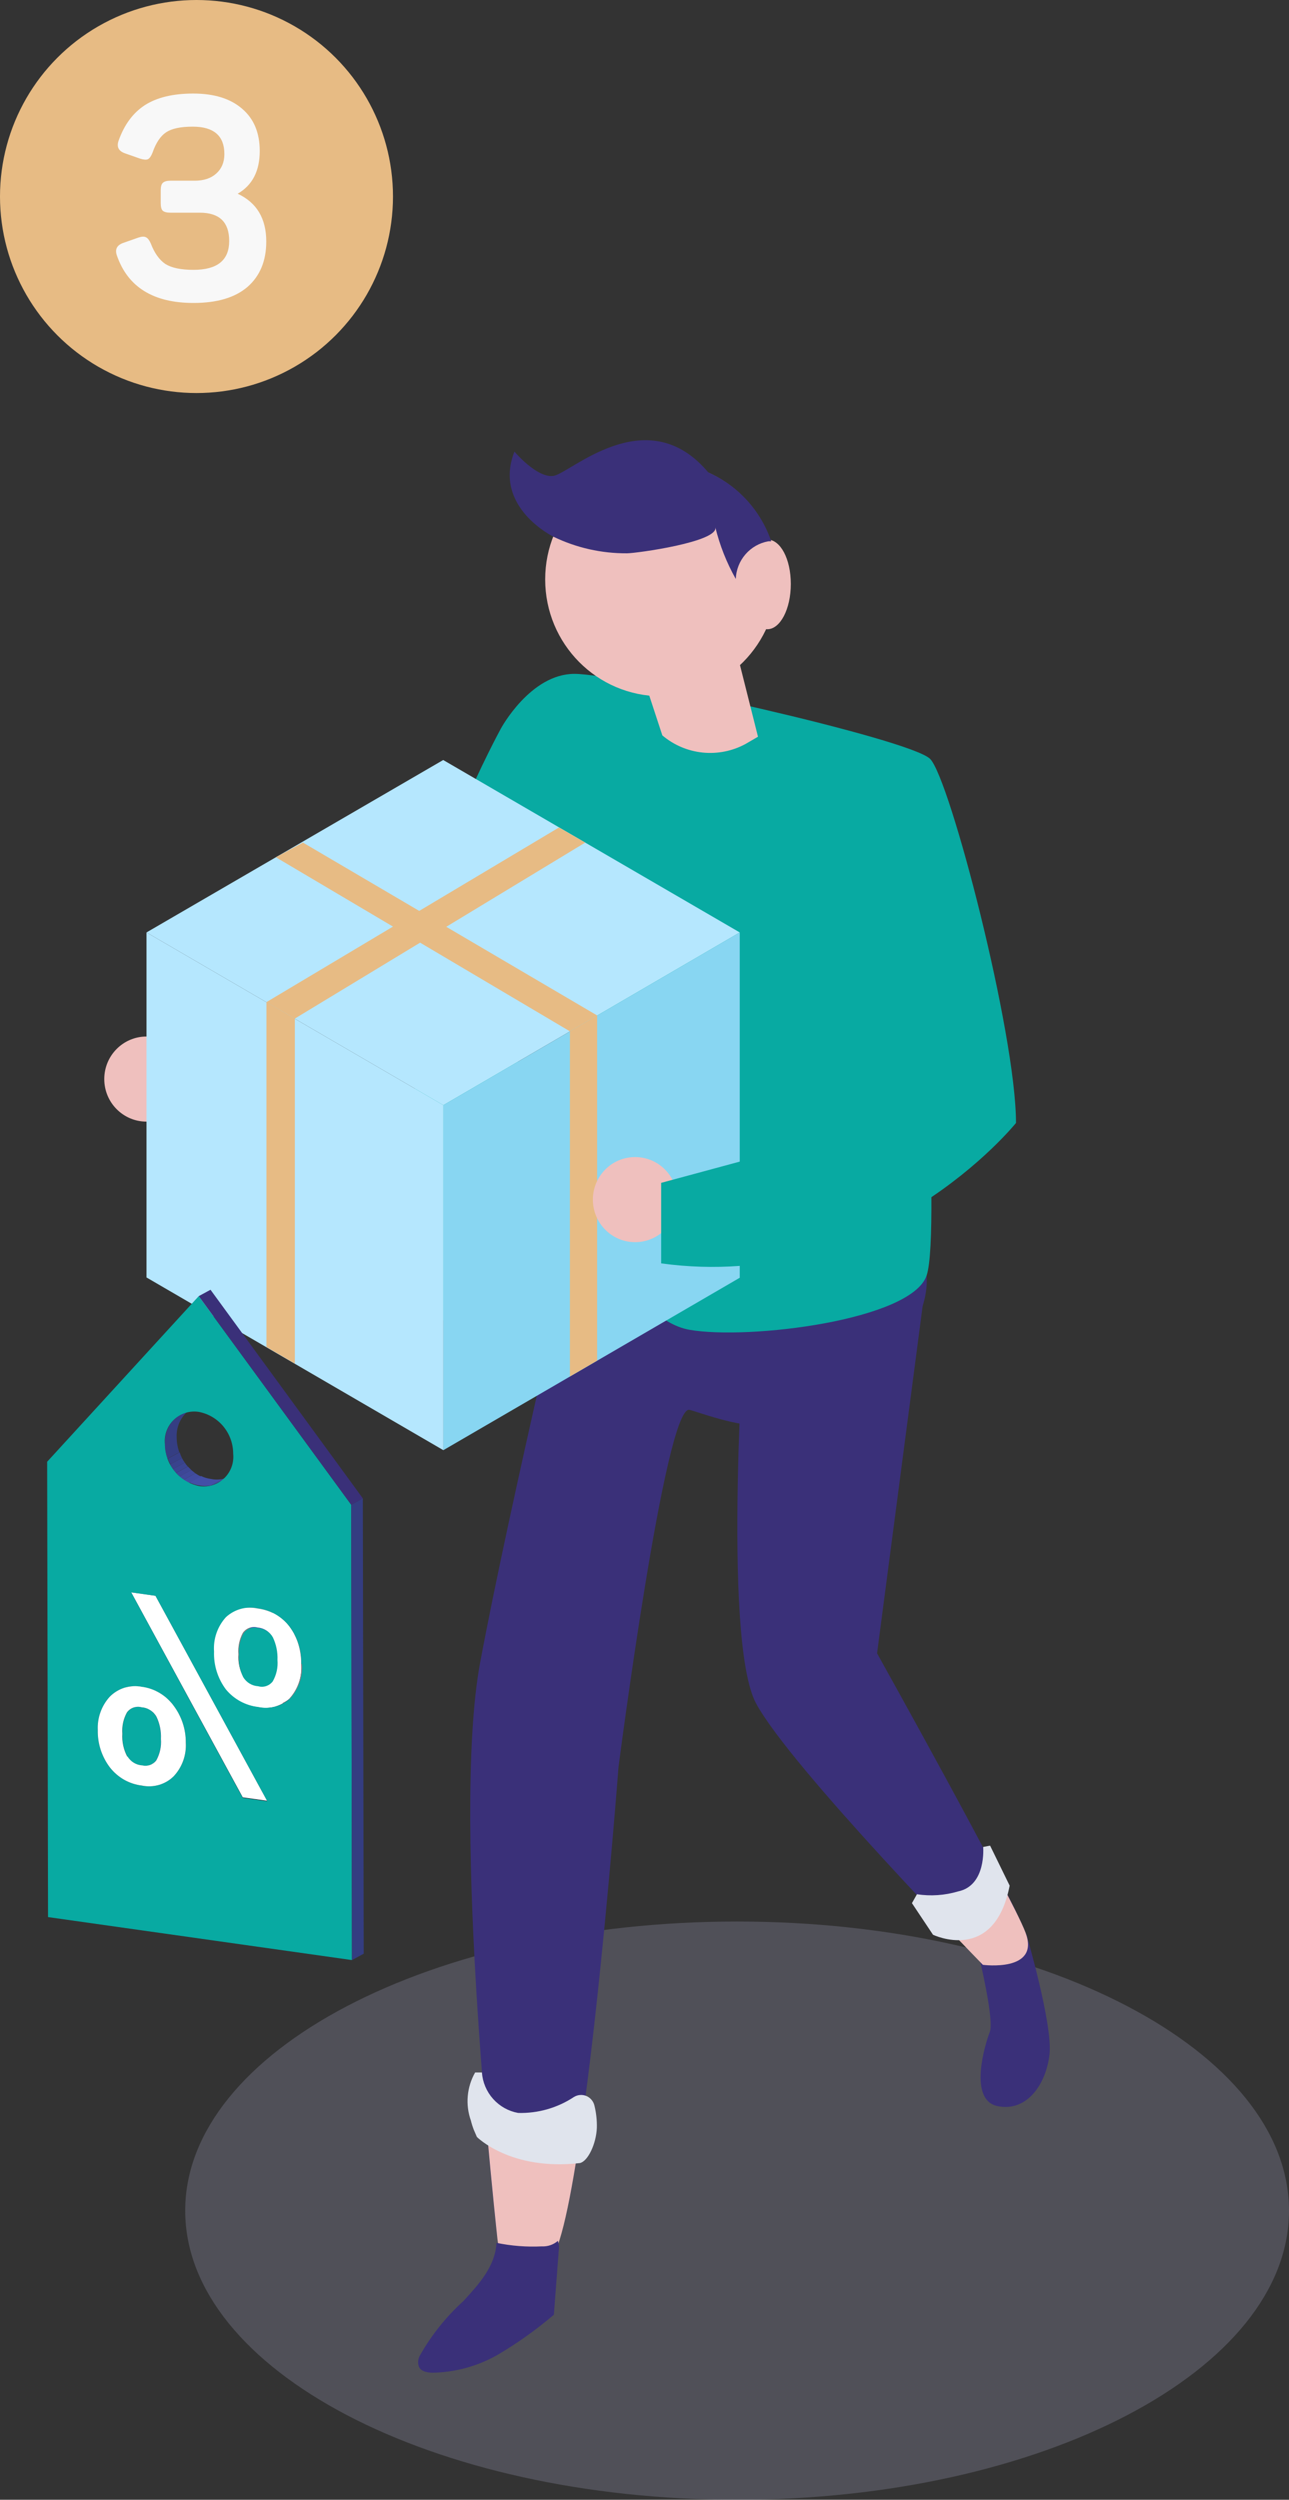 <svg width="82" height="159" viewBox="0 0 82 159" fill="none" xmlns="http://www.w3.org/2000/svg">
<rect x="0" y="0" width="82" height="159" fill="#333333" stroke="none"/>
<rect width="82" height="159" fill="black" fill-opacity="0"/>
<rect width="82" height="159" fill="black" fill-opacity="0"/>
<rect width="79" height="131" fill="black" fill-opacity="0" transform="translate(3 28)"/>
<path opacity="0.2" d="M46.891 159C66.281 159 82 150.767 82 140.61C82 130.454 66.281 122.22 46.891 122.22C27.501 122.22 11.782 130.454 11.782 140.61C11.782 150.767 27.501 159 46.891 159Z" fill="#C4C3EF"/>
<path d="M36.948 76.689C36.948 76.689 32.435 95.626 30.544 105.754C28.653 115.883 31.621 142.185 31.621 142.185C31.977 142.688 32.449 143.096 32.998 143.372C33.546 143.649 34.154 143.785 34.767 143.769C36.967 143.769 39.345 112.412 39.345 112.412C39.345 112.412 42.322 89.354 43.858 89.675C44.213 89.741 47.078 90.826 48.37 90.618C52.827 89.76 59.193 85.827 58.95 81.187C58.641 75.171 53.922 74.85 53.922 74.85C53.922 74.85 45.749 74.218 44.803 74.539C43.858 74.859 36.948 76.689 36.948 76.689Z" fill="#3A3079"/>
<path d="M31.864 46.341C31.864 46.341 26.64 55.885 26.322 62.543C26.003 69.201 27.511 83.639 27.511 83.639C28.064 83.991 28.693 84.203 29.345 84.257C29.997 84.311 30.653 84.206 31.256 83.951C33.128 83.008 32.51 65.269 33.456 63.052L40.45 46.916C40.45 46.916 38.156 42.541 31.864 46.341Z" fill="#08AAA2"/>
<path d="M9.32 71.342C10.804 71.342 12.007 70.13 12.007 68.635C12.007 67.141 10.804 65.929 9.32 65.929C7.836 65.929 6.633 67.141 6.633 68.635C6.633 70.13 7.836 71.342 9.32 71.342Z" fill="#EFC0BE"/>
<path d="M47.415 83.517C47.415 83.517 45.899 104.264 48.099 108.348C50.299 112.431 62.582 124.993 62.582 124.993C62.582 124.993 66.187 125.464 65.241 122.928C64.296 120.391 55.795 105.16 55.795 105.16L58.95 81.121L52.04 72.568L47.415 83.517Z" fill="#3A3079"/>
<path d="M37.257 46.285L55.72 51.443L58.322 56.102C58.322 56.102 59.895 78.273 58.95 81.121C58.004 83.969 47.63 85.243 43.858 84.582C40.084 83.922 36.948 76.661 36.948 76.661L35.01 45.077L37.257 46.285Z" fill="#08AAA2"/>
<path d="M9.32 59.308L28.204 70.295L47.059 59.308L28.194 48.341L9.32 59.308Z" fill="#B5E7FE"/>
<path d="M9.32 81.254V59.308L28.204 70.295V92.24L9.32 81.254Z" fill="#B5E7FE"/>
<path d="M47.059 81.272V59.308L28.204 70.295V92.24L47.059 81.272Z" fill="#88D6F2"/>
<path d="M17.549 54.527L36.255 65.599L37.987 64.589L19.272 53.593L17.549 54.527Z" fill="#E7BB84"/>
<path d="M37.229 53.593L18.757 64.787L16.95 63.741L35.562 52.631L37.229 53.593Z" fill="#E7BB84"/>
<path d="M18.757 64.787V86.733L16.95 85.677V63.741L18.757 64.787Z" fill="#E7BB84"/>
<path d="M36.255 65.599V87.553L37.987 86.544V64.59L36.255 65.599Z" fill="#E7BB84"/>
<path d="M62.32 124.606C62.32 124.606 63.257 128.511 62.966 129.246C62.676 129.982 61.571 133.575 63.462 133.962C65.354 134.348 66.561 132.528 66.767 130.651C66.973 128.775 65.288 123.003 65.288 123.003L62.32 124.606Z" fill="#3A3079"/>
<path d="M34.083 135.885C33.147 135.735 32.033 135.433 30.947 135.225C31.312 139.365 31.621 142.185 31.621 142.185C31.874 144.779 32.688 144.552 34.823 143.883C35.506 143.666 36.209 140.478 36.873 136.036C35.941 136.045 35.009 135.995 34.083 135.885Z" fill="#EFC0BE"/>
<path d="M30.338 135.923C30.338 135.923 32.482 138.092 36.892 137.583C37.416 137.46 37.931 136.338 37.969 135.338C37.98 134.869 37.93 134.399 37.819 133.943C37.79 133.806 37.728 133.679 37.64 133.571C37.552 133.463 37.44 133.378 37.313 133.322C37.185 133.267 37.047 133.243 36.908 133.253C36.77 133.262 36.636 133.305 36.517 133.377C35.463 134.075 34.221 134.43 32.96 134.395C32.347 134.284 31.788 133.971 31.371 133.505C30.954 133.039 30.703 132.446 30.657 131.821H30.226C29.964 132.28 29.804 132.791 29.757 133.319C29.71 133.846 29.777 134.378 29.954 134.876C30.004 135.078 30.067 135.277 30.142 135.47L30.338 135.923Z" fill="#E0E4ED"/>
<path d="M65.241 122.928C65.007 122.305 64.305 120.919 63.369 119.155C62.81 119.992 62.184 120.78 61.496 121.513C61.041 121.87 60.528 122.144 59.98 122.324C61.496 123.918 62.526 124.974 62.526 124.974C62.526 124.974 66.187 125.464 65.241 122.928Z" fill="#EFC0BE"/>
<path d="M58.013 121.051L59.352 123.06C59.352 123.06 63.247 124.946 64.23 119.938L62.985 117.392L62.545 117.477C62.545 117.477 62.76 119.938 60.944 120.306C60.097 120.558 59.205 120.619 58.332 120.485L58.013 121.051Z" fill="#E0E4ED"/>
<path d="M35.235 147.23L35.544 143.166C35.578 142.954 35.559 142.736 35.487 142.534C35.202 142.779 34.833 142.904 34.458 142.883C33.494 142.93 32.528 142.854 31.583 142.657C31.518 144.128 30.469 145.288 29.477 146.363C28.388 147.35 27.462 148.506 26.734 149.786C26.664 149.897 26.62 150.023 26.605 150.154C26.591 150.284 26.606 150.417 26.649 150.541C26.79 150.842 27.174 150.908 27.501 150.918C28.949 150.896 30.368 150.51 31.63 149.796C32.904 149.048 34.11 148.19 35.235 147.23Z" fill="#3A3079"/>
<path d="M40.403 79.009C41.887 79.009 43.09 77.797 43.09 76.302C43.09 74.808 41.887 73.596 40.403 73.596C38.919 73.596 37.716 74.808 37.716 76.302C37.716 77.797 38.919 79.009 40.403 79.009Z" fill="#EFC0BE"/>
<path d="M56.15 71.427C56.15 71.427 56.15 57.054 56.15 58.007C56.15 58.959 31.864 46.341 31.864 46.341C31.864 46.341 33.737 42.861 36.545 42.861C39.354 42.861 57.92 47.001 59.174 48.275C60.429 49.548 64.633 65.721 64.633 71.427C64.633 71.427 55.926 82.263 42.06 80.358V75.237L56.15 71.427Z" fill="#08AAA2"/>
<path d="M42.06 44.285C46.135 44.285 49.438 40.958 49.438 36.854C49.438 32.75 46.135 29.423 42.06 29.423C37.985 29.423 34.682 32.75 34.682 36.854C34.682 40.958 37.985 44.285 42.06 44.285Z" fill="#EFC0BE"/>
<path d="M39.626 39.136L42.135 46.775C42.861 47.389 43.753 47.769 44.696 47.867C45.639 47.964 46.59 47.775 47.425 47.322L48.22 46.86L46.133 38.561L39.626 39.136Z" fill="#EFC0BE"/>
<path d="M50.308 37.146C50.308 38.74 49.634 40.023 48.81 40.023C47.986 40.023 47.303 38.74 47.303 37.146C47.303 35.553 47.977 34.317 48.81 34.317C49.644 34.317 50.308 35.543 50.308 37.146Z" fill="#EFC0BE"/>
<path d="M42.06 29.422C40.579 29.423 39.133 29.873 37.91 30.714C36.688 31.555 35.745 32.748 35.206 34.138C36.667 34.844 38.268 35.205 39.888 35.194C40.468 35.194 45.739 34.468 45.505 33.534C45.787 34.686 46.225 35.794 46.807 36.825C46.828 36.248 47.045 35.696 47.421 35.26C47.798 34.824 48.311 34.531 48.876 34.43H49.063C48.562 32.963 47.617 31.691 46.361 30.792C45.104 29.894 43.6 29.415 42.06 29.422Z" fill="#3A3079"/>
<path d="M35.207 34.138C35.207 34.138 31.34 32.252 32.726 28.725C32.726 28.725 34.158 30.422 35.207 30.271C36.255 30.12 41.03 25.5 44.916 29.885C48.801 34.27 44.916 33.129 44.916 33.129L35.207 34.138Z" fill="#3A3079"/>
<rect width="20.139" height="42.636" fill="black" fill-opacity="0" transform="translate(3 82.036)"/>
<rect width="2.035" height="5.3" fill="black" fill-opacity="0" transform="translate(6.217 107.113)"/>
<rect width="2.035" height="5.3" fill="black" fill-opacity="0" transform="translate(6.217 107.113)"/>
<rect width="2.035" height="5.3" fill="black" fill-opacity="0" transform="translate(6.217 107.113)"/>
<path d="M6.988 112.413L7.737 111.998L7.625 111.837L6.876 112.252L6.988 112.413Z" fill="#3B4592"/>
<path d="M6.876 112.252L7.625 111.837C7.541 111.727 7.466 111.61 7.4 111.488L6.661 111.932C6.724 112.056 6.796 112.176 6.876 112.29" fill="#39438D"/>
<path d="M6.661 111.932L7.4 111.526C7.322 111.352 7.256 111.172 7.204 110.989L6.455 111.404C6.51 111.56 6.579 111.712 6.661 111.856" fill="#374088"/>
<path d="M6.455 111.441L7.204 111.026C7.043 110.582 6.964 110.113 6.97 109.64C6.951 109.251 7.009 108.862 7.141 108.497C7.273 108.131 7.475 107.795 7.737 107.509C7.889 107.353 8.063 107.219 8.252 107.113L7.503 107.518C7.314 107.625 7.14 107.758 6.988 107.914C6.726 108.2 6.524 108.536 6.392 108.902C6.26 109.268 6.202 109.657 6.221 110.045C6.215 110.521 6.294 110.994 6.455 111.441Z" fill="#353E83"/>
<rect width="3.857" height="1.582" fill="black" fill-opacity="0" transform="translate(6.988 111.998)"/>
<rect width="3.857" height="1.582" fill="black" fill-opacity="0" transform="translate(6.988 111.998)"/>
<rect width="3.857" height="1.582" fill="black" fill-opacity="0" transform="translate(6.988 111.998)"/>
<path d="M10.097 113.535L10.846 113.12C10.49 113.192 10.124 113.192 9.769 113.12C9.445 113.075 9.13 112.983 8.833 112.846L8.084 113.252C8.381 113.388 8.696 113.48 9.02 113.525C9.375 113.598 9.741 113.598 10.097 113.525" fill="#434FA6"/>
<path d="M8.084 113.299L8.833 112.893C8.689 112.823 8.551 112.741 8.421 112.648L7.672 113.054C7.802 113.148 7.939 113.23 8.084 113.299Z" fill="#414CA1"/>
<path d="M7.681 113.054L8.43 112.648C8.326 112.575 8.226 112.496 8.131 112.413L7.382 112.818C7.475 112.905 7.575 112.984 7.681 113.054Z" fill="#3F4A9C"/>
<path d="M7.372 112.818L8.121 112.412C8.03 112.332 7.945 112.243 7.868 112.148L7.119 112.563C7.196 112.655 7.281 112.74 7.372 112.818Z" fill="#3D4797"/>
<path d="M7.119 112.563L7.868 112.148L7.737 111.998L6.988 112.413L7.119 112.563Z" fill="#3B4592"/>
<rect width="2.762" height="0.733" fill="black" fill-opacity="0" transform="translate(8.084 112.846)"/>
<rect width="2.762" height="0.733" fill="black" fill-opacity="0" transform="translate(8.084 112.846)"/>
<rect width="2.762" height="0.733" fill="black" fill-opacity="0" transform="translate(8.084 112.846)"/>
<path d="M10.097 113.535L10.846 113.12C10.49 113.192 10.124 113.192 9.769 113.12C9.445 113.075 9.13 112.983 8.833 112.846L8.084 113.252C8.381 113.388 8.696 113.48 9.02 113.525C9.375 113.598 9.741 113.598 10.097 113.525" fill="#434FA6"/>
<rect width="2.035" height="4.329" fill="black" fill-opacity="0" transform="translate(6.217 107.113)"/>
<rect width="2.035" height="4.329" fill="black" fill-opacity="0" transform="translate(6.217 107.113)"/>
<rect width="2.035" height="4.329" fill="black" fill-opacity="0" transform="translate(6.217 107.113)"/>
<path d="M6.455 111.441L7.204 111.026C7.043 110.582 6.964 110.113 6.97 109.64C6.951 109.251 7.009 108.862 7.141 108.497C7.273 108.131 7.475 107.795 7.737 107.509C7.889 107.353 8.063 107.219 8.252 107.113L7.503 107.518C7.314 107.625 7.14 107.758 6.988 107.914C6.726 108.2 6.524 108.536 6.392 108.902C6.26 109.268 6.202 109.657 6.221 110.045C6.215 110.521 6.294 110.994 6.455 111.441Z" fill="#353E83"/>
<rect width="2.256" height="1.002" fill="black" fill-opacity="0" transform="translate(8.159 111.309)"/>
<rect width="2.256" height="1.002" fill="black" fill-opacity="0" transform="translate(8.159 111.309)"/>
<rect width="2.256" height="1.002" fill="black" fill-opacity="0" transform="translate(8.159 111.309)"/>
<path d="M9.666 112.196L10.415 111.79L9.666 112.205" fill="#99999C"/>
<path d="M9.638 112.215L10.387 111.8C10.341 111.828 10.29 111.847 10.237 111.856L9.488 112.271L9.638 112.215Z" fill="#9E9EA1"/>
<path d="M9.488 112.271L10.237 111.856C10.086 111.89 9.929 111.89 9.778 111.856C9.636 111.84 9.497 111.802 9.366 111.743L8.617 112.167C8.746 112.226 8.881 112.267 9.02 112.29C9.172 112.319 9.327 112.319 9.479 112.29" fill="#A3A3A6"/>
<path d="M8.617 112.167L9.357 111.762L9.198 111.658L8.449 112.073C8.501 112.112 8.557 112.144 8.617 112.167Z" fill="#9E9EA1"/>
<path d="M8.458 112.073L9.207 111.658L9.086 111.573L8.346 111.979C8.377 112.017 8.415 112.049 8.458 112.073Z" fill="#99999C"/>
<path d="M8.346 111.979L9.086 111.573L8.992 111.479L8.243 111.932L8.346 112.026" fill="#949497"/>
<path d="M8.243 111.932L8.992 111.526L8.908 111.413L8.159 111.819L8.243 111.932Z" fill="#8F8F92"/>
<path d="M8.159 111.771L8.908 111.366C8.91 111.347 8.91 111.328 8.908 111.309L8.168 111.724" fill="#8A8A8D"/>
<rect width="3.23" height="0.733" fill="black" fill-opacity="0" transform="translate(8.084 112.846)"/>
<rect width="3.23" height="0.733" fill="black" fill-opacity="0" transform="translate(8.084 112.846)"/>
<rect width="3.23" height="0.733" fill="black" fill-opacity="0" transform="translate(8.084 112.846)"/>
<path d="M10.565 113.346L11.314 112.941H11.239L10.49 113.346H10.565Z" fill="#3F4A9C"/>
<path d="M10.49 113.384L11.239 112.978C11.112 113.037 10.98 113.084 10.845 113.12L10.096 113.535C10.233 113.5 10.365 113.449 10.49 113.384Z" fill="#414CA1"/>
<path d="M10.097 113.535L10.846 113.12C10.49 113.192 10.124 113.192 9.769 113.12C9.445 113.075 9.13 112.983 8.833 112.846L8.084 113.252C8.381 113.388 8.696 113.48 9.02 113.525C9.375 113.598 9.741 113.598 10.097 113.525" fill="#434FA6"/>
<rect width="2.035" height="4.329" fill="black" fill-opacity="0" transform="translate(6.217 107.113)"/>
<rect width="2.035" height="4.329" fill="black" fill-opacity="0" transform="translate(6.217 107.113)"/>
<rect width="2.035" height="4.329" fill="black" fill-opacity="0" transform="translate(6.217 107.113)"/>
<path d="M6.455 111.441L7.204 111.026C7.043 110.582 6.964 110.113 6.97 109.64C6.951 109.251 7.009 108.862 7.141 108.497C7.273 108.131 7.475 107.795 7.737 107.509C7.889 107.353 8.063 107.219 8.252 107.113L7.503 107.518C7.314 107.625 7.14 107.758 6.988 107.914C6.726 108.2 6.524 108.536 6.392 108.902C6.26 109.268 6.202 109.657 6.221 110.045C6.215 110.521 6.294 110.994 6.455 111.441Z" fill="#353E83"/>
<rect width="1.31" height="3.169" fill="black" fill-opacity="0" transform="translate(9.666 109.027)"/>
<rect width="1.31" height="3.169" fill="black" fill-opacity="0" transform="translate(9.666 109.027)"/>
<rect width="1.31" height="3.169" fill="black" fill-opacity="0" transform="translate(9.666 109.027)"/>
<path d="M9.666 112.196L10.415 111.79C10.516 111.736 10.602 111.658 10.668 111.564C10.903 111.149 11.008 110.672 10.968 110.197C10.975 109.8 10.918 109.405 10.799 109.027L10.05 109.442C10.174 109.816 10.231 110.208 10.219 110.602C10.258 111.081 10.154 111.561 9.919 111.979C9.856 112.073 9.768 112.148 9.666 112.196Z" fill="#353E83"/>
<rect width="1.309" height="3.452" fill="black" fill-opacity="0" transform="translate(7.861 108.272)"/>
<rect width="1.309" height="3.452" fill="black" fill-opacity="0" transform="translate(7.861 108.272)"/>
<rect width="1.309" height="3.452" fill="black" fill-opacity="0" transform="translate(7.861 108.272)"/>
<path d="M8.131 111.724L8.87 111.309V111.234L8.131 111.639C8.143 111.669 8.158 111.698 8.177 111.724" fill="#8A8A8D"/>
<path d="M8.084 111.639L8.823 111.234C8.788 111.155 8.76 111.073 8.739 110.989L7.99 111.394C8.014 111.466 8.045 111.536 8.084 111.602" fill="#858588"/>
<path d="M7.99 111.432L8.739 111.026C8.632 110.65 8.59 110.257 8.617 109.866C8.582 109.399 8.68 108.931 8.898 108.518C8.97 108.417 9.063 108.333 9.17 108.272L8.421 108.678C8.314 108.736 8.224 108.821 8.159 108.923C7.933 109.334 7.832 109.803 7.869 110.272C7.856 110.665 7.913 111.058 8.037 111.432" fill="#808083"/>
<rect width="1.367" height="0.503" fill="black" fill-opacity="0" transform="translate(8.402 108.166)"/>
<rect width="1.367" height="0.503" fill="black" fill-opacity="0" transform="translate(8.402 108.166)"/>
<rect width="1.367" height="0.503" fill="black" fill-opacity="0" transform="translate(8.402 108.166)"/>
<path d="M9.02 108.593L9.769 108.188C9.614 108.159 9.455 108.159 9.301 108.188L8.552 108.603C8.706 108.574 8.865 108.574 9.02 108.603" fill="#434FA6"/>
<path d="M8.552 108.612L9.301 108.197L9.151 108.254L8.402 108.669C8.449 108.642 8.499 108.622 8.552 108.612Z" fill="#414CA1"/>
<path d="M8.402 108.669L9.151 108.254L8.402 108.659" fill="#3F4A9C"/>
<rect width="1.31" height="3.169" fill="black" fill-opacity="0" transform="translate(9.666 109.027)"/>
<rect width="1.31" height="3.169" fill="black" fill-opacity="0" transform="translate(9.666 109.027)"/>
<rect width="1.31" height="3.169" fill="black" fill-opacity="0" transform="translate(9.666 109.027)"/>
<path d="M9.666 112.196L10.415 111.79C10.516 111.736 10.602 111.658 10.668 111.564C10.903 111.149 11.008 110.672 10.968 110.197C10.975 109.8 10.918 109.405 10.799 109.027L10.05 109.442C10.174 109.816 10.231 110.208 10.219 110.602C10.258 111.081 10.154 111.561 9.919 111.979C9.856 112.073 9.768 112.148 9.666 112.196Z" fill="#353E83"/>
<rect width="1.676" height="1.066" fill="black" fill-opacity="0" transform="translate(9.02 108.159)"/>
<rect width="1.676" height="1.066" fill="black" fill-opacity="0" transform="translate(9.02 108.159)"/>
<rect width="1.676" height="1.066" fill="black" fill-opacity="0" transform="translate(9.02 108.159)"/>
<path d="M9.947 109.216L10.696 108.81L10.64 108.725L9.891 109.14L9.947 109.225" fill="#39438D"/>
<path d="M9.872 109.102L10.621 108.687L10.537 108.584L9.788 108.999L9.872 109.102Z" fill="#3B4592"/>
<path d="M9.788 108.989L10.537 108.574L10.49 108.49L9.741 108.895L9.825 108.989" fill="#3D4797"/>
<path d="M9.703 108.895L10.452 108.489L10.34 108.395L9.591 108.81L9.703 108.895Z" fill="#3F4A9C"/>
<path d="M9.553 108.81L10.302 108.395L10.134 108.301L9.394 108.716C9.45 108.742 9.504 108.773 9.553 108.81Z" fill="#414CA1"/>
<path d="M9.432 108.716L10.172 108.301C10.046 108.232 9.91 108.185 9.769 108.159L9.02 108.565C9.163 108.584 9.302 108.626 9.432 108.688" fill="#434FA6"/>
<rect width="1.31" height="3.47" fill="black" fill-opacity="0" transform="translate(9.666 108.725)"/>
<rect width="1.31" height="3.47" fill="black" fill-opacity="0" transform="translate(9.666 108.725)"/>
<rect width="1.31" height="3.47" fill="black" fill-opacity="0" transform="translate(9.666 108.725)"/>
<path d="M9.666 112.196L10.415 111.79C10.516 111.736 10.602 111.658 10.668 111.564C10.903 111.149 11.007 110.672 10.967 110.196C10.975 109.8 10.918 109.405 10.799 109.027L10.05 109.442C10.173 109.815 10.23 110.208 10.218 110.602C10.258 111.081 10.153 111.56 9.919 111.979C9.855 112.073 9.768 112.147 9.666 112.196Z" fill="#353E83"/>
<path d="M10.05 109.442L10.799 109.027C10.77 108.952 10.736 108.88 10.696 108.81L9.947 109.216C9.987 109.288 10.021 109.364 10.05 109.442Z" fill="#374088"/>
<path d="M9.947 109.215L10.696 108.81L10.64 108.725L9.891 109.14L9.947 109.225" fill="#39438D"/>
<path d="M9.02 108.593C8.849 108.546 8.668 108.552 8.501 108.611C8.333 108.67 8.188 108.779 8.084 108.923C7.858 109.335 7.757 109.803 7.794 110.272C7.76 110.775 7.867 111.279 8.103 111.724C8.202 111.887 8.339 112.023 8.502 112.122C8.665 112.22 8.849 112.278 9.039 112.29C9.201 112.329 9.371 112.321 9.529 112.266C9.687 112.211 9.825 112.111 9.928 111.979C10.163 111.56 10.267 111.081 10.228 110.602C10.253 110.11 10.153 109.62 9.938 109.178C9.842 109.014 9.708 108.876 9.549 108.774C9.389 108.672 9.208 108.61 9.02 108.593Z" fill="#08AAA2"/>
<rect width="5.061" height="6.548" fill="black" fill-opacity="0" transform="translate(7.503 106.836)"/>
<rect width="5.061" height="6.548" fill="black" fill-opacity="0" transform="translate(7.503 106.836)"/>
<rect width="5.061" height="6.548" fill="black" fill-opacity="0" transform="translate(7.503 106.836)"/>
<path d="M10.565 113.346L11.314 112.941C11.494 112.844 11.658 112.72 11.801 112.573C12.065 112.286 12.268 111.949 12.398 111.581C12.528 111.213 12.583 110.822 12.559 110.432C12.573 109.981 12.507 109.53 12.363 109.103L11.623 109.508C11.774 109.948 11.853 110.41 11.857 110.876C11.88 111.266 11.824 111.658 11.692 112.026C11.56 112.394 11.355 112.731 11.089 113.016C10.946 113.163 10.782 113.287 10.602 113.384" fill="#808083"/>
<path d="M11.585 109.47L12.362 109.102C12.309 108.939 12.24 108.781 12.156 108.631L11.408 109.036C11.489 109.189 11.561 109.346 11.623 109.508" fill="#858588"/>
<path d="M11.37 108.998L12.119 108.593C12.048 108.46 11.97 108.331 11.885 108.206L11.136 108.621C11.223 108.741 11.301 108.867 11.37 108.998Z" fill="#8A8A8D"/>
<path d="M11.136 108.621L11.885 108.206L11.791 108.074L11.632 107.886L10.883 108.301C10.941 108.359 10.995 108.422 11.043 108.489L11.136 108.621Z" fill="#8F8F92"/>
<path d="M10.883 108.301L11.632 107.886L11.426 107.622L10.677 108.037C10.771 108.115 10.855 108.204 10.93 108.301" fill="#949497"/>
<path d="M10.63 108.037L11.379 107.622C11.284 107.538 11.184 107.459 11.08 107.386L10.331 107.801C10.437 107.871 10.537 107.95 10.63 108.037Z" fill="#99999C"/>
<path d="M10.331 107.801L11.08 107.386C10.949 107.296 10.812 107.217 10.668 107.15L9.928 107.565C10.07 107.631 10.204 107.71 10.331 107.801Z" fill="#9E9EA1"/>
<path d="M9.928 107.565L10.668 107.15C10.372 107.012 10.056 106.923 9.732 106.886C9.385 106.82 9.03 106.82 8.683 106.886L7.934 107.301C8.281 107.235 8.636 107.235 8.983 107.301C9.307 107.344 9.623 107.436 9.919 107.575" fill="#A3A3A6"/>
<path d="M7.972 107.339L8.721 106.924C8.584 106.958 8.452 107.009 8.327 107.075L7.578 107.48C7.705 107.422 7.837 107.374 7.972 107.339Z" fill="#9E9EA1"/>
<path d="M7.578 107.48L8.327 107.075H8.252L7.503 107.48H7.578Z" fill="#99999C"/>
<path d="M15.443 114.318L16.192 113.912L9.095 100.879L8.346 101.284L15.443 114.318Z" fill="#3C4796"/>
<path d="M9.891 101.501L10.63 101.096L9.095 100.879L8.346 101.284L9.891 101.501Z" fill="#AFAFB1"/>
<path d="M16.987 114.535L17.736 114.129L16.192 113.912L15.443 114.318L16.987 114.535Z" fill="#4754B2"/>
<path d="M16.988 114.534L17.737 114.129L10.63 101.096L9.891 101.501L16.988 114.534Z" fill="#939395"/>
<rect width="1.964" height="5.442" fill="black" fill-opacity="0" transform="translate(13.563 102.086)"/>
<rect width="1.964" height="5.442" fill="black" fill-opacity="0" transform="translate(13.563 102.086)"/>
<rect width="1.964" height="5.442" fill="black" fill-opacity="0" transform="translate(13.563 102.086)"/>
<path d="M14.413 107.528L15.162 107.113L15.078 107.018L14.946 106.849L14.235 107.216L14.366 107.396L14.45 107.49" fill="#3B4592"/>
<path d="M14.235 107.216L14.984 106.811L14.787 106.49L14.048 106.905C14.104 107.009 14.169 107.112 14.235 107.216Z" fill="#39438D"/>
<path d="M14.01 106.943L14.75 106.528C14.68 106.39 14.618 106.248 14.563 106.104L13.814 106.509C13.87 106.658 13.935 106.803 14.01 106.943Z" fill="#374088"/>
<path d="M13.814 106.509L14.563 106.103C14.396 105.622 14.313 105.114 14.319 104.604C14.291 104.209 14.344 103.812 14.472 103.437C14.601 103.063 14.804 102.719 15.068 102.425C15.207 102.294 15.361 102.18 15.527 102.086L14.778 102.501C14.611 102.586 14.46 102.697 14.329 102.831C14.061 103.124 13.855 103.47 13.725 103.846C13.595 104.222 13.542 104.621 13.57 105.019C13.568 105.526 13.65 106.029 13.814 106.509Z" fill="#353E83"/>
<rect width="4.045" height="1.755" fill="black" fill-opacity="0" transform="translate(14.235 106.849)"/>
<rect width="4.045" height="1.755" fill="black" fill-opacity="0" transform="translate(14.235 106.849)"/>
<rect width="4.045" height="1.755" fill="black" fill-opacity="0" transform="translate(14.235 106.849)"/>
<path d="M17.53 108.499L18.279 108.093C17.899 108.17 17.508 108.17 17.128 108.093C16.776 108.063 16.432 107.977 16.107 107.839L15.358 108.254C15.68 108.4 16.02 108.499 16.369 108.546C16.75 108.623 17.141 108.623 17.521 108.546" fill="#434FA6"/>
<path d="M15.368 108.254L16.117 107.839C15.968 107.772 15.827 107.69 15.695 107.594L14.947 108.008C15.082 108.098 15.223 108.18 15.368 108.254Z" fill="#414CA1"/>
<path d="M14.947 108.008L15.695 107.594C15.593 107.526 15.496 107.45 15.405 107.367L14.656 107.773L14.947 108.008Z" fill="#3F4A9C"/>
<path d="M14.656 107.773L15.405 107.367C15.317 107.289 15.236 107.204 15.162 107.113L14.413 107.528C14.489 107.614 14.57 107.696 14.656 107.773Z" fill="#3D4797"/>
<path d="M14.413 107.528L15.162 107.113L15.078 107.018L14.946 106.849L14.235 107.216L14.366 107.396L14.45 107.49" fill="#3B4592"/>
<rect width="2.921" height="0.765" fill="black" fill-opacity="0" transform="translate(15.358 107.839)"/>
<rect width="2.921" height="0.765" fill="black" fill-opacity="0" transform="translate(15.358 107.839)"/>
<rect width="2.921" height="0.765" fill="black" fill-opacity="0" transform="translate(15.358 107.839)"/>
<path d="M17.53 108.499L18.279 108.093C17.899 108.17 17.508 108.17 17.128 108.093C16.776 108.063 16.432 107.977 16.107 107.839L15.358 108.254C15.68 108.4 16.02 108.499 16.369 108.546C16.75 108.623 17.141 108.623 17.521 108.546" fill="#434FA6"/>
<rect width="1.964" height="4.423" fill="black" fill-opacity="0" transform="translate(13.563 102.086)"/>
<rect width="1.964" height="4.423" fill="black" fill-opacity="0" transform="translate(13.563 102.086)"/>
<rect width="1.964" height="4.423" fill="black" fill-opacity="0" transform="translate(13.563 102.086)"/>
<path d="M13.814 106.509L14.563 106.103C14.396 105.622 14.313 105.114 14.319 104.604C14.291 104.209 14.344 103.812 14.472 103.437C14.601 103.063 14.804 102.719 15.068 102.425C15.207 102.294 15.361 102.18 15.527 102.086L14.778 102.501C14.611 102.586 14.46 102.697 14.329 102.831C14.061 103.124 13.855 103.47 13.725 103.846C13.595 104.222 13.542 104.621 13.57 105.019C13.568 105.526 13.65 106.029 13.814 106.509Z" fill="#353E83"/>
<path d="M9.891 101.501L8.346 101.284L15.443 114.318L16.987 114.535L9.891 101.501Z" fill="white"/>
<rect width="1.964" height="4.423" fill="black" fill-opacity="0" transform="translate(13.563 102.086)"/>
<rect width="1.964" height="4.423" fill="black" fill-opacity="0" transform="translate(13.563 102.086)"/>
<rect width="1.964" height="4.423" fill="black" fill-opacity="0" transform="translate(13.563 102.086)"/>
<path d="M13.814 106.509L14.563 106.103C14.396 105.622 14.313 105.114 14.319 104.604C14.291 104.209 14.344 103.812 14.472 103.437C14.601 103.063 14.804 102.719 15.068 102.425C15.207 102.294 15.361 102.18 15.527 102.086L14.778 102.501C14.611 102.586 14.46 102.697 14.329 102.831C14.061 103.124 13.855 103.47 13.725 103.846C13.595 104.222 13.542 104.621 13.57 105.019C13.568 105.526 13.65 106.029 13.814 106.509Z" fill="#353E83"/>
<rect width="3.37" height="0.765" fill="black" fill-opacity="0" transform="translate(15.358 107.839)"/>
<rect width="3.37" height="0.765" fill="black" fill-opacity="0" transform="translate(15.358 107.839)"/>
<rect width="3.37" height="0.765" fill="black" fill-opacity="0" transform="translate(15.358 107.839)"/>
<path d="M17.98 108.32L18.729 107.914H18.654L17.914 108.329H17.98" fill="#3F4A9C"/>
<path d="M17.924 108.358L18.663 107.943C18.541 108.007 18.413 108.057 18.279 108.094L17.53 108.499C17.666 108.465 17.797 108.417 17.924 108.358Z" fill="#414CA1"/>
<path d="M17.53 108.499L18.279 108.093C17.899 108.17 17.508 108.17 17.128 108.093C16.776 108.063 16.432 107.977 16.107 107.839L15.358 108.254C15.68 108.4 16.02 108.499 16.369 108.546C16.75 108.623 17.141 108.623 17.521 108.546" fill="#434FA6"/>
<rect width="2.62" height="4.074" fill="black" fill-opacity="0" transform="translate(15.172 103.199)"/>
<rect width="2.62" height="4.074" fill="black" fill-opacity="0" transform="translate(15.172 103.199)"/>
<rect width="2.62" height="4.074" fill="black" fill-opacity="0" transform="translate(15.172 103.199)"/>
<path d="M17.044 107.216L17.793 106.801L17.044 107.207" fill="#99999C"/>
<path d="M16.987 107.216L17.736 106.811L17.587 106.867L16.838 107.273C16.891 107.264 16.942 107.245 16.987 107.216Z" fill="#9E9EA1"/>
<path d="M16.838 107.216L17.587 106.811C17.432 106.84 17.273 106.84 17.119 106.811C16.98 106.787 16.845 106.746 16.716 106.688L15.967 107.103C16.098 107.162 16.237 107.2 16.379 107.216C16.53 107.25 16.687 107.25 16.838 107.216Z" fill="#A3A3A6"/>
<path d="M15.967 107.141L16.716 106.726L16.547 106.631L15.808 107.046L15.967 107.141Z" fill="#9E9EA1"/>
<path d="M15.808 107.046L16.547 106.632L16.445 106.547L15.696 106.952C15.726 106.991 15.765 107.023 15.808 107.046Z" fill="#99999C"/>
<path d="M15.695 106.952L16.444 106.547C16.411 106.518 16.38 106.486 16.351 106.452L15.602 106.858L15.695 106.952Z" fill="#949497"/>
<path d="M15.602 106.858L16.351 106.452L16.267 106.349L15.518 106.754L15.602 106.858Z" fill="#8F8F92"/>
<path d="M15.518 106.754L16.267 106.349V106.283L16.21 106.198L15.471 106.613C15.481 106.641 15.497 106.667 15.518 106.688C15.516 106.71 15.516 106.732 15.518 106.754Z" fill="#8A8A8D"/>
<path d="M15.433 106.613L16.173 106.198C16.173 106.141 16.117 106.066 16.089 106L15.34 106.405C15.365 106.477 15.396 106.546 15.433 106.613Z" fill="#858588"/>
<path d="M15.34 106.405L16.089 106C15.97 105.625 15.913 105.233 15.92 104.84C15.876 104.356 15.977 103.869 16.21 103.444C16.276 103.341 16.366 103.257 16.473 103.199L15.733 103.604C15.623 103.666 15.53 103.753 15.461 103.859C15.239 104.275 15.141 104.746 15.181 105.217C15.165 105.607 15.219 105.997 15.34 106.367" fill="#808083"/>
<rect width="1.303" height="3.169" fill="black" fill-opacity="0" transform="translate(17.044 104.048)"/>
<rect width="1.303" height="3.169" fill="black" fill-opacity="0" transform="translate(17.044 104.048)"/>
<rect width="1.303" height="3.169" fill="black" fill-opacity="0" transform="translate(17.044 104.048)"/>
<path d="M17.044 107.216L17.793 106.801C17.893 106.751 17.98 106.676 18.046 106.584C18.281 106.17 18.382 105.692 18.336 105.217C18.348 104.82 18.291 104.425 18.167 104.048L17.428 104.453C17.542 104.835 17.599 105.233 17.596 105.632C17.636 106.105 17.531 106.579 17.297 106.99C17.231 107.084 17.144 107.162 17.044 107.216Z" fill="#353E83"/>
<rect width="1.77" height="0.554" fill="black" fill-opacity="0" transform="translate(15.752 103.126)"/>
<rect width="1.77" height="0.554" fill="black" fill-opacity="0" transform="translate(15.752 103.126)"/>
<rect width="1.77" height="0.554" fill="black" fill-opacity="0" transform="translate(15.752 103.126)"/>
<path d="M16.772 103.68L17.521 103.265C17.394 103.206 17.258 103.168 17.119 103.152C16.968 103.117 16.811 103.117 16.66 103.152L15.911 103.557C16.062 103.528 16.218 103.528 16.37 103.557C16.508 103.581 16.644 103.622 16.772 103.68Z" fill="#434FA6"/>
<path d="M15.911 103.576L16.66 103.17L16.501 103.218L15.752 103.633C15.802 103.605 15.855 103.586 15.911 103.576Z" fill="#414CA1"/>
<path d="M15.752 103.632L16.501 103.218L15.761 103.623" fill="#3F4A9C"/>
<rect width="1.303" height="3.169" fill="black" fill-opacity="0" transform="translate(17.044 104.048)"/>
<rect width="1.303" height="3.169" fill="black" fill-opacity="0" transform="translate(17.044 104.048)"/>
<rect width="1.303" height="3.169" fill="black" fill-opacity="0" transform="translate(17.044 104.048)"/>
<path d="M17.044 107.216L17.793 106.801C17.893 106.751 17.98 106.676 18.046 106.584C18.281 106.17 18.382 105.692 18.336 105.217C18.348 104.82 18.291 104.425 18.167 104.048L17.428 104.453C17.542 104.835 17.599 105.233 17.596 105.632C17.636 106.105 17.531 106.579 17.297 106.99C17.231 107.084 17.144 107.162 17.044 107.216Z" fill="#353E83"/>
<rect width="2.134" height="1.072" fill="black" fill-opacity="0" transform="translate(15.911 103.126)"/>
<rect width="2.134" height="1.072" fill="black" fill-opacity="0" transform="translate(15.911 103.126)"/>
<rect width="2.134" height="1.072" fill="black" fill-opacity="0" transform="translate(15.911 103.126)"/>
<path d="M17.296 104.189L18.045 103.784L17.98 103.689L17.231 104.104C17.258 104.132 17.28 104.164 17.296 104.198" fill="#39438D"/>
<path d="M17.212 104.057L17.961 103.642L17.877 103.538L17.137 103.953C17.167 103.983 17.193 104.018 17.212 104.057Z" fill="#3B4592"/>
<path d="M17.137 103.953L17.877 103.538L17.793 103.444L17.044 103.859C17.077 103.888 17.108 103.919 17.137 103.953Z" fill="#3D4797"/>
<path d="M17.044 103.859L17.793 103.444L17.68 103.359L16.931 103.774C16.973 103.797 17.01 103.826 17.044 103.859Z" fill="#3F4A9C"/>
<path d="M16.931 103.774L17.68 103.359C17.63 103.323 17.577 103.291 17.521 103.265L16.772 103.68C16.828 103.706 16.881 103.738 16.931 103.774Z" fill="#414CA1"/>
<path d="M16.772 103.68L17.521 103.265C17.394 103.206 17.258 103.168 17.119 103.152C16.968 103.117 16.811 103.117 16.66 103.152L15.911 103.557C16.062 103.528 16.218 103.528 16.37 103.557C16.508 103.581 16.644 103.622 16.772 103.68Z" fill="#434FA6"/>
<rect width="1.303" height="3.527" fill="black" fill-opacity="0" transform="translate(17.044 103.689)"/>
<rect width="1.303" height="3.527" fill="black" fill-opacity="0" transform="translate(17.044 103.689)"/>
<rect width="1.303" height="3.527" fill="black" fill-opacity="0" transform="translate(17.044 103.689)"/>
<path d="M17.044 107.216L17.793 106.801C17.893 106.751 17.98 106.676 18.046 106.584C18.281 106.17 18.382 105.692 18.336 105.217C18.348 104.82 18.291 104.424 18.167 104.047L17.428 104.453C17.542 104.835 17.599 105.233 17.596 105.632C17.636 106.105 17.531 106.578 17.297 106.99C17.231 107.084 17.144 107.162 17.044 107.216Z" fill="#353E83"/>
<path d="M17.399 104.387L18.139 103.982C18.113 103.907 18.082 103.834 18.045 103.765L17.296 104.17C17.336 104.24 17.371 104.312 17.399 104.387Z" fill="#374088"/>
<path d="M17.296 104.189L18.045 103.784L17.98 103.689L17.231 104.104C17.258 104.132 17.28 104.164 17.296 104.198" fill="#39438D"/>
<path d="M13.57 105.019C13.542 104.621 13.595 104.222 13.725 103.846C13.855 103.47 14.061 103.124 14.329 102.831C14.6 102.581 14.927 102.401 15.282 102.304C15.637 102.207 16.01 102.197 16.369 102.275C16.77 102.323 17.157 102.451 17.507 102.652C17.857 102.853 18.165 103.122 18.411 103.444C18.93 104.134 19.198 104.983 19.169 105.849C19.199 106.246 19.148 106.645 19.019 107.021C18.89 107.397 18.686 107.743 18.42 108.037C18.148 108.285 17.82 108.465 17.465 108.56C17.11 108.655 16.738 108.663 16.379 108.584C15.579 108.492 14.845 108.093 14.329 107.471C13.799 106.768 13.53 105.9 13.57 105.019ZM17.315 106.905C17.55 106.494 17.654 106.02 17.615 105.547C17.636 105.052 17.537 104.56 17.325 104.114C17.229 103.944 17.094 103.802 16.93 103.698C16.767 103.594 16.581 103.533 16.388 103.519C16.216 103.471 16.034 103.478 15.867 103.539C15.699 103.6 15.554 103.712 15.452 103.859C15.23 104.275 15.132 104.746 15.171 105.217C15.135 105.714 15.239 106.211 15.471 106.65C15.571 106.813 15.708 106.95 15.871 107.048C16.034 107.146 16.217 107.204 16.407 107.216C16.576 107.266 16.756 107.263 16.923 107.207C17.09 107.151 17.237 107.046 17.343 106.905" fill="white"/>
<path d="M15.48 106.688C15.58 106.851 15.717 106.987 15.88 107.086C16.043 107.184 16.227 107.242 16.416 107.254C16.585 107.303 16.765 107.3 16.933 107.245C17.1 107.189 17.246 107.084 17.353 106.943C17.588 106.531 17.692 106.058 17.652 105.585C17.674 105.09 17.574 104.598 17.362 104.151C17.267 103.982 17.131 103.839 16.968 103.736C16.805 103.632 16.618 103.571 16.426 103.557C16.254 103.509 16.072 103.516 15.904 103.577C15.736 103.638 15.592 103.749 15.49 103.897C15.267 104.312 15.169 104.784 15.209 105.255C15.164 105.749 15.258 106.245 15.48 106.688Z" fill="#08AAA2"/>
<rect width="5.139" height="6.544" fill="black" fill-opacity="0" transform="translate(14.778 101.823)"/>
<rect width="5.139" height="6.544" fill="black" fill-opacity="0" transform="translate(14.778 101.823)"/>
<rect width="5.139" height="6.544" fill="black" fill-opacity="0" transform="translate(14.778 101.823)"/>
<path d="M17.98 108.32L18.729 107.914C18.886 107.827 19.03 107.719 19.159 107.594C19.427 107.298 19.631 106.951 19.76 106.573C19.889 106.195 19.939 105.795 19.908 105.396C19.913 104.895 19.831 104.397 19.665 103.925L18.916 104.387C19.083 104.859 19.166 105.357 19.159 105.858C19.189 106.255 19.139 106.654 19.01 107.03C18.881 107.407 18.677 107.752 18.41 108.046C18.284 108.175 18.139 108.283 17.98 108.367" fill="#808083"/>
<path d="M18.916 104.387L19.665 103.972C19.609 103.823 19.544 103.678 19.468 103.538L18.72 103.944C18.794 104.087 18.86 104.235 18.916 104.387Z" fill="#858588"/>
<path d="M18.729 103.897L19.478 103.491C19.418 103.373 19.349 103.259 19.272 103.152L18.532 103.567C18.603 103.673 18.669 103.784 18.729 103.897Z" fill="#8A8A8D"/>
<path d="M18.532 103.567L19.272 103.152L19.16 103.001L19.047 102.869L18.308 103.274L18.411 103.406L18.532 103.567Z" fill="#8F8F92"/>
<path d="M18.308 103.274L19.047 102.869C18.974 102.782 18.896 102.701 18.813 102.624L18.064 103.029L18.308 103.274Z" fill="#949497"/>
<path d="M18.064 103.029L18.813 102.624L18.523 102.388L17.774 102.803C17.875 102.873 17.971 102.949 18.064 103.029Z" fill="#99999C"/>
<path d="M17.774 102.803L18.523 102.388C18.389 102.298 18.248 102.219 18.102 102.152L17.352 102.558C17.499 102.628 17.64 102.71 17.774 102.803Z" fill="#9E9EA1"/>
<path d="M17.353 102.557L18.102 102.152C17.787 102.007 17.452 101.909 17.109 101.86C16.739 101.798 16.359 101.814 15.995 101.907L15.246 102.312C15.617 102.236 15.999 102.236 16.37 102.312C16.71 102.355 17.041 102.45 17.353 102.595" fill="#A3A3A6"/>
<path d="M15.246 102.313L15.995 101.907C15.857 101.94 15.722 101.987 15.593 102.048L14.853 102.463C14.978 102.398 15.11 102.347 15.246 102.313Z" fill="#9E9EA1"/>
<path d="M14.853 102.501L15.593 102.086H15.527L14.778 102.501H14.853Z" fill="#99999C"/>
<rect width="4.085" height="4.977" fill="black" fill-opacity="0" transform="translate(10.487 89.543)"/>
<rect width="4.085" height="4.977" fill="black" fill-opacity="0" transform="translate(10.487 89.543)"/>
<rect width="4.085" height="4.977" fill="black" fill-opacity="0" transform="translate(10.487 89.543)"/>
<path d="M13.823 94.315L14.572 93.909H14.506L13.757 94.315H13.823Z" fill="#3F4A9C"/>
<path d="M13.758 94.353L14.506 93.947C14.398 93.998 14.285 94.039 14.169 94.07L13.42 94.485C13.537 94.452 13.65 94.408 13.758 94.353Z" fill="#414CA1"/>
<path d="M13.421 94.485L14.169 94.07C13.923 94.122 13.668 94.122 13.421 94.07C13.2 94.042 12.985 93.978 12.784 93.881L12.035 94.287C12.237 94.382 12.451 94.449 12.672 94.485C12.919 94.533 13.173 94.533 13.421 94.485Z" fill="#434FA6"/>
<path d="M12.035 94.324L12.784 93.919C12.66 93.859 12.541 93.79 12.428 93.711L11.679 94.126C11.792 94.201 11.911 94.268 12.035 94.324Z" fill="#414CA1"/>
<path d="M11.679 94.126L12.428 93.711L12.166 93.504L11.417 93.909C11.5 93.987 11.587 94.059 11.679 94.126Z" fill="#3F4A9C"/>
<path d="M11.426 93.909L12.175 93.504L11.951 93.278L11.211 93.683C11.275 93.765 11.348 93.841 11.426 93.909Z" fill="#3D4797"/>
<path d="M11.201 93.683L11.941 93.278C11.874 93.2 11.811 93.118 11.754 93.032L11.005 93.438C11.062 93.526 11.128 93.608 11.201 93.683Z" fill="#3B4592"/>
<path d="M11.005 93.438L11.754 93.032C11.686 92.941 11.627 92.843 11.576 92.74L10.827 93.145C10.877 93.248 10.937 93.346 11.005 93.438Z" fill="#39438D"/>
<path d="M10.827 93.146L11.576 92.74C11.519 92.621 11.469 92.498 11.426 92.372L10.677 92.778C10.722 92.905 10.778 93.028 10.846 93.146" fill="#374088"/>
<path d="M10.659 92.778L11.408 92.372C11.299 92.07 11.242 91.751 11.239 91.429C11.22 91.052 11.304 90.676 11.483 90.344C11.661 90.011 11.927 89.734 12.25 89.543L11.501 89.958C11.175 90.147 10.908 90.423 10.729 90.756C10.551 91.09 10.468 91.466 10.49 91.844C10.491 92.166 10.548 92.485 10.659 92.787" fill="#353E83"/>
<path d="M3 92.976L3.056 121.938L22.39 124.672L22.343 95.711L12.643 82.442L3 92.976ZM12.662 89.807C13.274 89.928 13.826 90.259 14.222 90.744C14.618 91.229 14.835 91.838 14.834 92.467C14.864 92.755 14.827 93.046 14.727 93.317C14.627 93.589 14.466 93.834 14.257 94.033C14.048 94.231 13.796 94.379 13.521 94.464C13.246 94.549 12.955 94.569 12.671 94.523C12.058 94.399 11.506 94.066 11.109 93.579C10.711 93.093 10.493 92.484 10.49 91.854C10.461 91.565 10.499 91.274 10.601 91.003C10.702 90.732 10.864 90.488 11.074 90.29C11.284 90.092 11.537 89.946 11.812 89.862C12.088 89.778 12.378 89.76 12.662 89.807ZM19.216 105.839C19.246 106.236 19.195 106.635 19.066 107.011C18.937 107.388 18.733 107.733 18.467 108.027C18.195 108.276 17.867 108.455 17.512 108.55C17.157 108.645 16.785 108.654 16.426 108.574C15.626 108.482 14.892 108.084 14.375 107.461C13.854 106.769 13.586 105.916 13.617 105.047C13.589 104.65 13.641 104.251 13.772 103.874C13.902 103.498 14.108 103.153 14.375 102.859C14.647 102.61 14.974 102.429 15.329 102.332C15.684 102.236 16.057 102.225 16.416 102.303C17.204 102.406 17.92 102.815 18.41 103.444C18.93 104.134 19.198 104.983 19.169 105.849L19.216 105.839ZM16.987 114.572L15.443 114.355L8.346 101.284L9.891 101.501L16.987 114.534V114.572ZM6.988 112.413C6.474 111.734 6.203 110.899 6.221 110.045C6.202 109.657 6.26 109.268 6.392 108.902C6.524 108.536 6.726 108.2 6.988 107.914C7.251 107.651 7.573 107.457 7.927 107.348C8.281 107.24 8.657 107.22 9.02 107.292C9.42 107.344 9.805 107.477 10.152 107.683C10.5 107.889 10.803 108.163 11.042 108.489C11.552 109.164 11.826 109.99 11.819 110.838C11.843 111.228 11.787 111.62 11.655 111.988C11.523 112.356 11.318 112.693 11.052 112.978C10.787 113.238 10.464 113.428 10.11 113.531C9.755 113.635 9.381 113.649 9.02 113.573C8.622 113.523 8.238 113.396 7.889 113.197C7.541 112.998 7.235 112.731 6.988 112.413Z" fill="#08AAA2"/>
<path d="M6.221 110.045C6.203 110.899 6.474 111.734 6.988 112.413C7.235 112.731 7.541 112.998 7.889 113.197C8.238 113.396 8.622 113.523 9.02 113.572C9.381 113.649 9.755 113.635 10.11 113.531C10.464 113.428 10.788 113.238 11.052 112.978C11.318 112.693 11.523 112.356 11.655 111.988C11.787 111.62 11.843 111.228 11.819 110.838C11.826 109.99 11.552 109.164 11.042 108.489C10.803 108.163 10.5 107.889 10.152 107.683C9.805 107.477 9.42 107.344 9.02 107.292C8.657 107.22 8.282 107.24 7.927 107.348C7.573 107.457 7.251 107.651 6.988 107.914C6.726 108.2 6.524 108.536 6.392 108.902C6.26 109.268 6.202 109.657 6.221 110.045ZM8.093 111.724C7.858 111.278 7.751 110.775 7.784 110.272C7.748 109.803 7.849 109.334 8.075 108.923C8.179 108.779 8.324 108.67 8.491 108.611C8.659 108.552 8.84 108.546 9.011 108.593C9.202 108.607 9.387 108.668 9.55 108.77C9.713 108.871 9.849 109.011 9.947 109.178C10.162 109.62 10.262 110.11 10.237 110.602C10.277 111.081 10.172 111.56 9.938 111.979C9.835 112.111 9.696 112.211 9.538 112.266C9.381 112.321 9.21 112.329 9.048 112.29C8.859 112.278 8.675 112.22 8.512 112.122C8.349 112.023 8.212 111.887 8.112 111.724" fill="white"/>
<path d="M22.39 124.673L23.139 124.267L23.082 95.305L22.343 95.711L22.39 124.673Z" fill="#343D81"/>
<path d="M22.343 95.711L23.082 95.305L13.392 82.036L12.643 82.442L22.343 95.711Z" fill="#3A3079"/>
<rect width="25" height="27" fill="black" fill-opacity="0"/>
<rect width="25" height="25" fill="black" fill-opacity="0"/>
<circle cx="12.5" cy="12.5" r="12.5" fill="#E7BB84"/>
<path d="M16.524 9.604C16.524 10.876 16.056 11.782 15.12 12.322C16.332 12.886 16.939 13.9 16.939 15.364C16.939 16.588 16.543 17.548 15.751 18.244C14.959 18.928 13.812 19.27 12.312 19.27C9.756 19.27 8.13 18.262 7.434 16.246C7.302 15.862 7.434 15.598 7.83 15.454L8.802 15.112C9.018 15.04 9.18 15.034 9.288 15.094C9.396 15.142 9.498 15.274 9.594 15.49C9.822 16.09 10.129 16.522 10.512 16.786C10.909 17.038 11.508 17.164 12.312 17.164C13.825 17.164 14.581 16.552 14.581 15.328C14.581 14.128 13.957 13.528 12.709 13.528H10.836C10.608 13.528 10.447 13.486 10.351 13.402C10.267 13.318 10.225 13.156 10.225 12.916V12.106C10.225 11.878 10.267 11.722 10.351 11.638C10.447 11.542 10.608 11.494 10.836 11.494H12.384C12.96 11.494 13.416 11.344 13.752 11.044C14.101 10.732 14.274 10.318 14.274 9.802C14.274 8.638 13.602 8.056 12.258 8.056C11.491 8.056 10.927 8.176 10.566 8.416C10.207 8.656 9.918 9.088 9.702 9.712C9.618 9.928 9.522 10.066 9.414 10.126C9.306 10.174 9.138 10.162 8.91 10.09L7.938 9.748C7.542 9.604 7.41 9.34 7.542 8.956C7.902 7.936 8.46 7.18 9.216 6.688C9.984 6.196 11.011 5.95 12.294 5.95C13.627 5.95 14.665 6.274 15.409 6.922C16.152 7.558 16.524 8.452 16.524 9.604Z" fill="#F8F8F8"/>
</svg>
